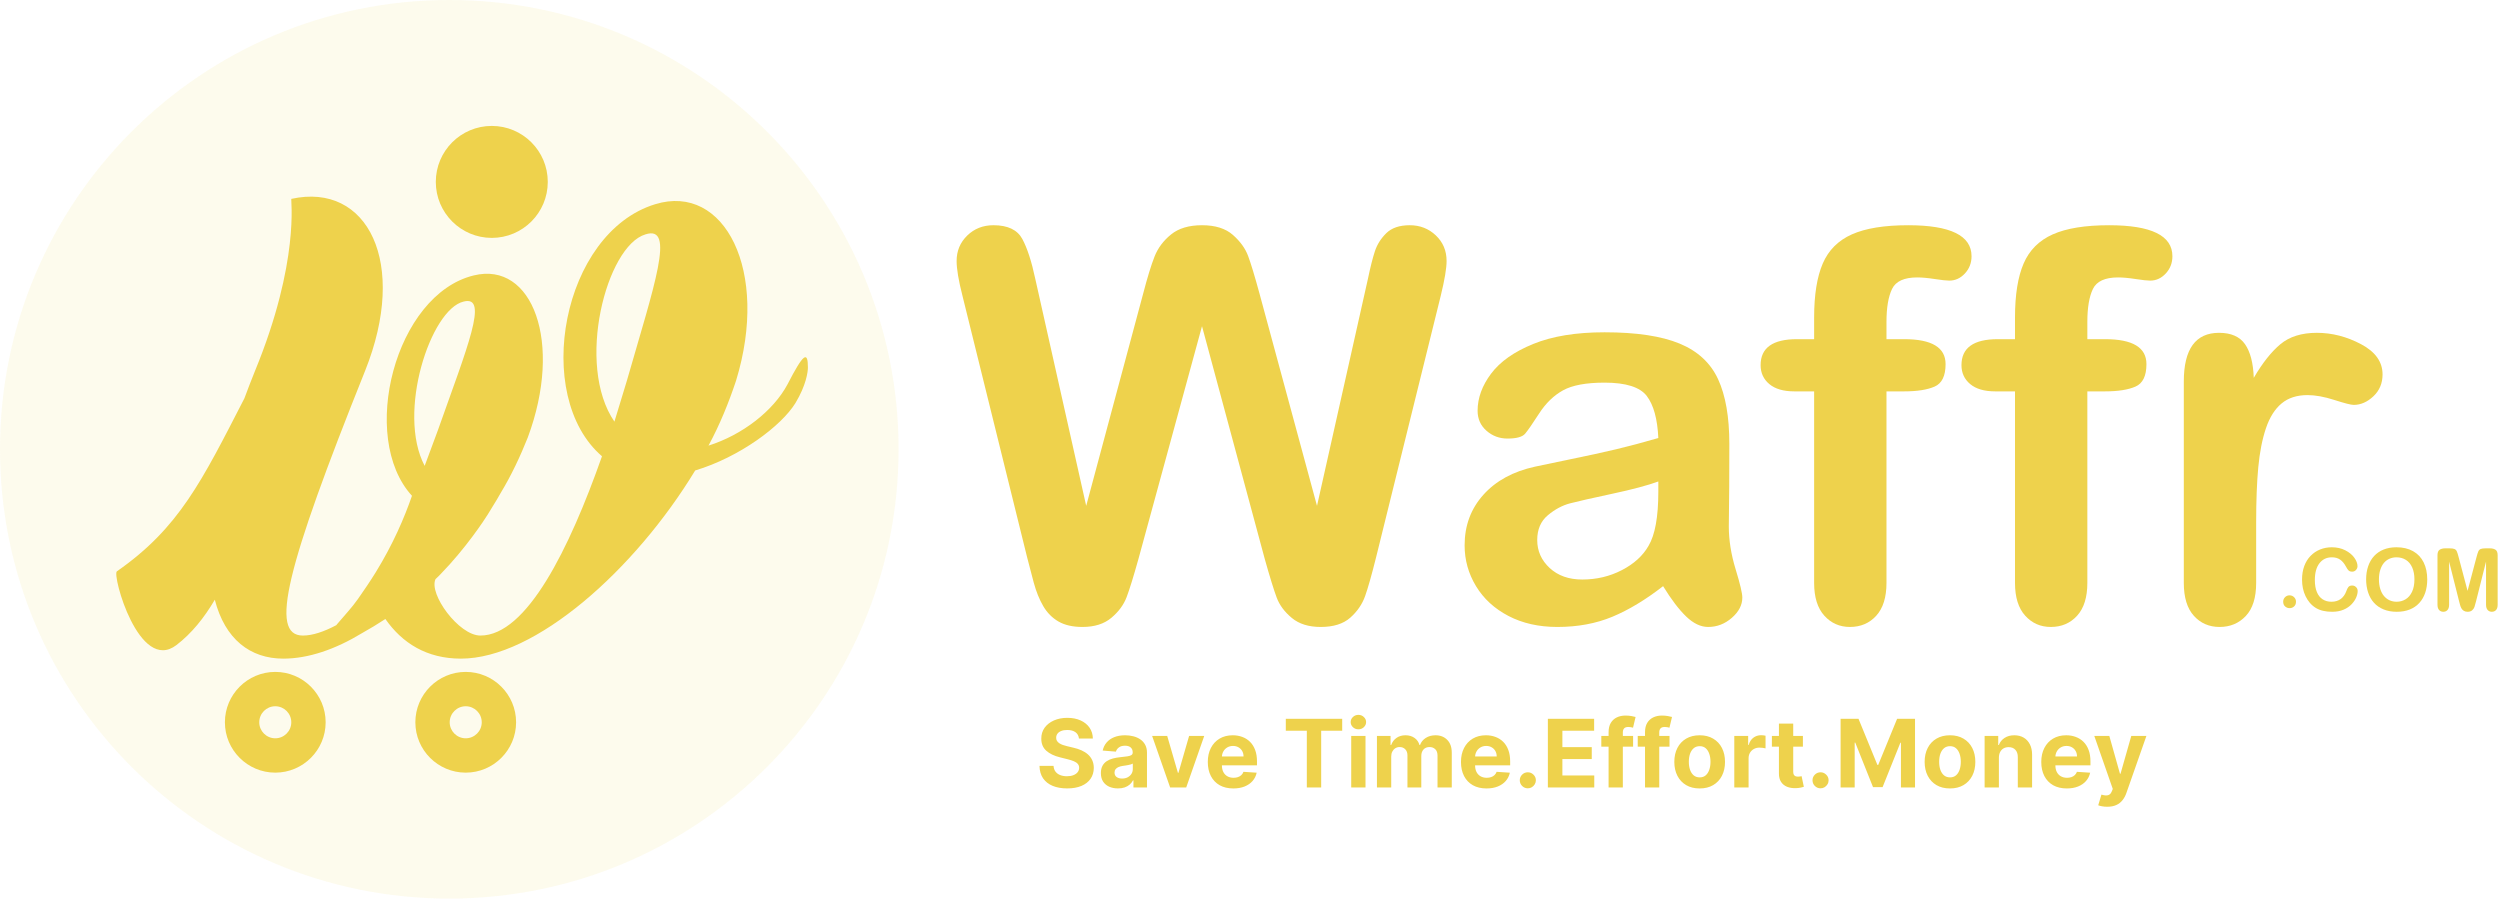<svg width="459" height="165" viewBox="0 0 459 165" fill="none" xmlns="http://www.w3.org/2000/svg">
<g clip-path="url(#clip0_697_86852)">
<path d="M451.492 110.401L449.656 103.104V111.01C449.656 111.448 449.558 111.776 449.362 111.994C449.168 112.213 448.909 112.322 448.585 112.322C448.273 112.322 448.018 112.214 447.82 111.998C447.622 111.782 447.522 111.453 447.522 111.01V101.948C447.522 101.448 447.653 101.11 447.913 100.936C448.174 100.762 448.525 100.674 448.968 100.674H449.686C450.12 100.674 450.433 100.713 450.629 100.792C450.824 100.87 450.968 101.01 451.062 101.213C451.156 101.417 451.262 101.748 451.382 102.206L453.046 108.48L454.71 102.206C454.83 101.748 454.937 101.417 455.03 101.213C455.125 101.01 455.269 100.87 455.464 100.792C455.66 100.713 455.973 100.674 456.406 100.674H457.125C457.568 100.674 457.918 100.762 458.18 100.936C458.44 101.11 458.57 101.448 458.57 101.948V111.01C458.57 111.448 458.472 111.776 458.277 111.994C458.081 112.213 457.82 112.322 457.492 112.322C457.185 112.322 456.932 112.213 456.734 111.994C456.536 111.776 456.437 111.448 456.437 111.01V103.104L454.601 110.401C454.481 110.874 454.384 111.222 454.308 111.444C454.233 111.665 454.093 111.868 453.89 112.049C453.686 112.232 453.406 112.322 453.046 112.322C452.776 112.322 452.546 112.264 452.358 112.148C452.172 112.03 452.025 111.88 451.921 111.698C451.817 111.516 451.736 111.314 451.676 111.093C451.616 110.872 451.554 110.641 451.492 110.401Z" fill="#EED24C"/>
<path d="M232.218 102.655L220.688 59.889L209.01 102.655C208.102 105.899 207.381 108.225 206.846 109.636C206.31 111.047 205.378 112.312 204.048 113.431C202.718 114.551 200.95 115.109 198.745 115.109C196.961 115.109 195.493 114.777 194.342 114.112C193.19 113.448 192.257 112.507 191.545 111.291C190.83 110.073 190.246 108.631 189.793 106.96C189.338 105.291 188.933 103.741 188.577 102.313L176.705 54.293C175.992 51.504 175.634 49.38 175.634 47.92C175.634 46.071 176.284 44.515 177.581 43.249C178.878 41.984 180.484 41.351 182.397 41.351C185.025 41.351 186.792 42.195 187.701 43.881C188.608 45.569 189.404 48.016 190.085 51.229L199.426 92.875L209.886 53.904C210.665 50.92 211.362 48.649 211.978 47.092C212.594 45.536 213.6 44.189 214.996 43.055C216.389 41.919 218.286 41.351 220.688 41.351C223.12 41.351 225.009 41.944 226.356 43.127C227.701 44.312 228.634 45.601 229.153 46.996C229.672 48.391 230.369 50.692 231.245 53.904L241.802 92.875L251.144 51.229C251.598 49.056 252.026 47.352 252.433 46.12C252.838 44.888 253.536 43.785 254.525 42.811C255.516 41.839 256.95 41.351 258.832 41.351C260.712 41.351 262.309 41.976 263.624 43.225C264.937 44.473 265.594 46.039 265.594 47.92C265.594 49.249 265.237 51.375 264.524 54.293L252.652 102.313C251.841 105.557 251.169 107.933 250.634 109.441C250.098 110.951 249.19 112.272 247.909 113.407C246.628 114.541 244.82 115.109 242.484 115.109C240.277 115.109 238.51 114.559 237.181 113.456C235.85 112.352 234.925 111.113 234.408 109.735C233.889 108.355 233.158 105.996 232.218 102.655Z" fill="#EED24C"/>
<path d="M304.468 88.4C302.523 89.113 299.692 89.868 295.979 90.661C292.264 91.457 289.694 92.04 288.267 92.413C286.839 92.787 285.478 93.517 284.18 94.603C282.883 95.691 282.234 97.205 282.234 99.152C282.234 101.163 282.996 102.873 284.52 104.285C286.046 105.696 288.04 106.401 290.504 106.401C293.132 106.401 295.556 105.825 297.778 104.673C299.999 103.524 301.63 102.039 302.668 100.223C303.868 98.211 304.468 94.903 304.468 90.297V88.4ZM305.344 107.617C302.134 110.116 299.027 111.988 296.027 113.237C293.027 114.484 289.662 115.109 285.932 115.109C282.526 115.109 279.534 114.436 276.955 113.092C274.378 111.745 272.388 109.921 270.996 107.617C269.6 105.316 268.903 102.817 268.903 100.125C268.903 96.492 270.054 93.395 272.358 90.832C274.66 88.269 277.823 86.551 281.844 85.675C282.688 85.481 284.779 85.043 288.12 84.361C291.462 83.68 294.324 83.056 296.708 82.488C299.092 81.921 301.678 81.232 304.468 80.421C304.306 76.917 303.6 74.348 302.352 72.708C301.104 71.072 298.516 70.252 294.592 70.252C291.218 70.252 288.68 70.723 286.978 71.663C285.274 72.604 283.815 74.015 282.599 75.896C281.383 77.777 280.523 79.019 280.02 79.617C279.516 80.217 278.44 80.519 276.784 80.519C275.292 80.519 274.003 80.039 272.918 79.083C271.83 78.127 271.287 76.901 271.287 75.409C271.287 73.075 272.114 70.804 273.77 68.597C275.423 66.392 278 64.576 281.504 63.149C285.007 61.721 289.37 61.008 294.592 61.008C300.431 61.008 305.019 61.699 308.36 63.076C311.702 64.455 314.06 66.636 315.44 69.62C316.819 72.604 317.507 76.561 317.507 81.491C317.507 84.604 317.499 87.249 317.483 89.421C317.467 91.595 317.442 94.012 317.41 96.671C317.41 99.168 317.824 101.771 318.651 104.48C319.478 107.188 319.891 108.931 319.891 109.709C319.891 111.072 319.251 112.313 317.97 113.431C316.688 114.551 315.236 115.109 313.615 115.109C312.254 115.109 310.907 114.469 309.578 113.188C308.247 111.908 306.835 110.049 305.344 107.617Z" fill="#EED24C"/>
<path d="M329.912 62.272H333.075V58.283C333.075 54.132 333.603 50.832 334.658 48.383C335.711 45.933 337.495 44.149 340.008 43.029C342.522 41.911 345.968 41.352 350.347 41.352C358.099 41.352 361.975 43.249 361.975 47.044C361.975 48.277 361.57 49.331 360.759 50.207C359.947 51.081 358.991 51.521 357.888 51.521C357.37 51.521 356.478 51.423 355.214 51.229C353.947 51.033 352.878 50.936 352 50.936C349.602 50.936 348.06 51.641 347.38 53.053C346.699 54.464 346.358 56.483 346.358 59.111V62.272H349.618C354.678 62.272 357.208 63.799 357.208 66.847C357.208 69.02 356.534 70.399 355.188 70.981C353.842 71.565 351.986 71.856 349.618 71.856H346.358V107.033C346.358 109.66 345.732 111.664 344.484 113.041C343.235 114.42 341.622 115.109 339.644 115.109C337.763 115.109 336.196 114.42 334.948 113.041C333.7 111.664 333.075 109.66 333.075 107.033V71.856H329.427C327.447 71.856 325.924 71.411 324.852 70.52C323.782 69.628 323.247 68.468 323.247 67.04C323.247 63.861 325.468 62.272 329.912 62.272Z" fill="#EED24C"/>
<path d="M366.791 62.272H369.954V58.283C369.954 54.132 370.482 50.832 371.537 48.383C372.59 45.933 374.374 44.149 376.887 43.029C379.401 41.911 382.847 41.352 387.226 41.352C394.978 41.352 398.854 43.249 398.854 47.044C398.854 48.277 398.449 49.331 397.638 50.207C396.826 51.081 395.87 51.521 394.767 51.521C394.249 51.521 393.357 51.423 392.093 51.229C390.826 51.033 389.757 50.936 388.879 50.936C386.481 50.936 384.939 51.641 384.259 53.053C383.578 54.464 383.237 56.483 383.237 59.111V62.272H386.497C391.557 62.272 394.087 63.799 394.087 66.847C394.087 69.02 393.413 70.399 392.067 70.981C390.721 71.565 388.865 71.856 386.497 71.856H383.237V107.033C383.237 109.66 382.611 111.664 381.363 113.041C380.114 114.42 378.501 115.109 376.523 115.109C374.642 115.109 373.075 114.42 371.827 113.041C370.579 111.664 369.954 109.66 369.954 107.033V71.856H366.306C364.326 71.856 362.803 71.411 361.731 70.52C360.661 69.628 360.126 68.468 360.126 67.04C360.126 63.861 362.347 62.272 366.791 62.272Z" fill="#EED24C"/>
<path d="M414.23 95.94V107.033C414.23 109.727 413.597 111.745 412.331 113.091C411.067 114.436 409.462 115.109 407.515 115.109C405.601 115.109 404.029 114.428 402.797 113.067C401.563 111.704 400.947 109.693 400.947 107.033V70.057C400.947 64.089 403.103 61.105 407.418 61.105C409.623 61.105 411.213 61.803 412.186 63.196C413.159 64.592 413.695 66.651 413.791 69.376C415.381 66.651 417.01 64.592 418.682 63.196C420.351 61.803 422.582 61.105 425.37 61.105C428.159 61.105 430.869 61.803 433.495 63.196C436.123 64.592 437.437 66.441 437.437 68.744C437.437 70.365 436.877 71.704 435.758 72.757C434.639 73.812 433.43 74.339 432.134 74.339C431.647 74.339 430.471 74.039 428.606 73.439C426.741 72.839 425.094 72.539 423.667 72.539C421.722 72.539 420.133 73.049 418.901 74.072C417.667 75.092 416.71 76.609 416.03 78.62C415.349 80.632 414.878 83.023 414.619 85.797C414.359 88.571 414.23 91.951 414.23 95.94Z" fill="#EED24C"/>
<path d="M198.095 135.593C198.045 135.097 197.834 134.711 197.461 134.436C197.087 134.161 196.58 134.024 195.94 134.024C195.505 134.024 195.138 134.085 194.838 134.208C194.539 134.327 194.309 134.494 194.149 134.707C193.993 134.92 193.915 135.162 193.915 135.433C193.907 135.659 193.954 135.856 194.057 136.024C194.163 136.193 194.309 136.338 194.494 136.461C194.678 136.58 194.892 136.685 195.134 136.775C195.376 136.861 195.635 136.935 195.909 136.997L197.042 137.268C197.592 137.391 198.097 137.555 198.556 137.76C199.016 137.965 199.414 138.218 199.751 138.517C200.087 138.817 200.348 139.17 200.532 139.576C200.721 139.982 200.817 140.448 200.822 140.973C200.817 141.745 200.62 142.414 200.231 142.98C199.845 143.542 199.287 143.979 198.556 144.291C197.83 144.599 196.954 144.753 195.928 144.753C194.91 144.753 194.024 144.597 193.269 144.285C192.518 143.973 191.931 143.511 191.508 142.9C191.09 142.284 190.87 141.523 190.85 140.616H193.429C193.458 141.039 193.579 141.392 193.792 141.675C194.01 141.954 194.299 142.165 194.66 142.309C195.025 142.449 195.438 142.518 195.897 142.518C196.349 142.518 196.74 142.453 197.073 142.321C197.409 142.19 197.67 142.007 197.855 141.773C198.039 141.54 198.132 141.271 198.132 140.967C198.132 140.684 198.047 140.446 197.879 140.253C197.715 140.06 197.473 139.896 197.153 139.761C196.837 139.625 196.449 139.502 195.99 139.391L194.617 139.047C193.554 138.788 192.715 138.384 192.099 137.834C191.484 137.284 191.178 136.543 191.182 135.612C191.178 134.849 191.381 134.182 191.791 133.611C192.206 133.041 192.774 132.596 193.497 132.276C194.219 131.955 195.04 131.795 195.959 131.795C196.894 131.795 197.711 131.955 198.409 132.276C199.11 132.596 199.656 133.041 200.046 133.611C200.436 134.182 200.637 134.842 200.649 135.593H198.095ZM205.261 144.753C204.658 144.753 204.12 144.648 203.648 144.439C203.177 144.225 202.803 143.911 202.528 143.497C202.257 143.078 202.122 142.557 202.122 141.934C202.122 141.408 202.218 140.967 202.411 140.61C202.604 140.253 202.867 139.966 203.199 139.748C203.532 139.531 203.909 139.367 204.332 139.256C204.759 139.145 205.206 139.067 205.674 139.022C206.224 138.965 206.667 138.911 207.003 138.862C207.34 138.809 207.584 138.731 207.736 138.628C207.888 138.525 207.963 138.374 207.963 138.173V138.136C207.963 137.746 207.84 137.444 207.594 137.231C207.352 137.017 207.007 136.911 206.56 136.911C206.088 136.911 205.713 137.015 205.434 137.225C205.155 137.43 204.97 137.688 204.88 138L202.454 137.803C202.577 137.229 202.82 136.732 203.181 136.314C203.542 135.891 204.008 135.567 204.578 135.341C205.152 135.111 205.817 134.996 206.572 134.996C207.098 134.996 207.6 135.058 208.08 135.181C208.565 135.304 208.993 135.495 209.367 135.753C209.744 136.012 210.042 136.344 210.259 136.751C210.477 137.153 210.586 137.635 210.586 138.197V144.574H208.099V143.263H208.025C207.873 143.559 207.67 143.819 207.416 144.045C207.161 144.266 206.855 144.441 206.498 144.568C206.141 144.691 205.729 144.753 205.261 144.753ZM206.012 142.943C206.398 142.943 206.739 142.867 207.034 142.715C207.329 142.559 207.561 142.35 207.73 142.087C207.898 141.825 207.982 141.527 207.982 141.195V140.192C207.9 140.245 207.787 140.294 207.643 140.339C207.504 140.38 207.346 140.419 207.169 140.456C206.993 140.489 206.816 140.52 206.64 140.549C206.464 140.573 206.304 140.596 206.16 140.616C205.852 140.661 205.583 140.733 205.354 140.832C205.124 140.93 204.945 141.064 204.818 141.232C204.691 141.396 204.627 141.601 204.627 141.847C204.627 142.204 204.756 142.477 205.015 142.666C205.278 142.851 205.61 142.943 206.012 142.943ZM221.096 135.119L217.791 144.574H214.836L211.531 135.119H214.301L216.264 141.884H216.363L218.32 135.119H221.096ZM226.442 144.759C225.47 144.759 224.632 144.562 223.931 144.168C223.233 143.77 222.696 143.208 222.318 142.481C221.94 141.751 221.752 140.887 221.752 139.89C221.752 138.917 221.94 138.064 222.318 137.329C222.696 136.595 223.227 136.022 223.912 135.612C224.602 135.201 225.41 134.996 226.338 134.996C226.961 134.996 227.542 135.097 228.08 135.298C228.621 135.495 229.093 135.792 229.495 136.19C229.902 136.589 230.218 137.089 230.443 137.692C230.669 138.292 230.782 138.993 230.782 139.798V140.518H222.798V138.893H228.313C228.313 138.515 228.231 138.181 228.067 137.889C227.903 137.598 227.675 137.37 227.384 137.206C227.097 137.038 226.762 136.954 226.381 136.954C225.983 136.954 225.63 137.046 225.322 137.231C225.018 137.411 224.78 137.655 224.608 137.963C224.436 138.267 224.347 138.605 224.343 138.979V140.524C224.343 140.992 224.429 141.396 224.602 141.737C224.778 142.077 225.026 142.34 225.347 142.524C225.667 142.709 226.046 142.801 226.485 142.801C226.777 142.801 227.043 142.76 227.285 142.678C227.528 142.596 227.735 142.473 227.907 142.309C228.08 142.145 228.211 141.944 228.301 141.706L230.726 141.866C230.603 142.449 230.351 142.957 229.969 143.392C229.592 143.823 229.103 144.16 228.504 144.402C227.909 144.64 227.222 144.759 226.442 144.759ZM236.074 134.165V131.968H246.427V134.165H242.568V144.574H239.933V134.165H236.074ZM248.083 144.574V135.119H250.706V144.574H248.083ZM249.401 133.901C249.011 133.901 248.676 133.771 248.397 133.513C248.122 133.25 247.985 132.936 247.985 132.571C247.985 132.21 248.122 131.9 248.397 131.642C248.676 131.379 249.011 131.248 249.401 131.248C249.79 131.248 250.123 131.379 250.398 131.642C250.677 131.9 250.816 132.21 250.816 132.571C250.816 132.936 250.677 133.25 250.398 133.513C250.123 133.771 249.79 133.901 249.401 133.901ZM252.806 144.574V135.119H255.305V136.788H255.416C255.613 136.234 255.941 135.797 256.401 135.476C256.861 135.156 257.41 134.996 258.051 134.996C258.699 134.996 259.251 135.158 259.706 135.483C260.162 135.803 260.466 136.238 260.617 136.788H260.716C260.909 136.246 261.258 135.813 261.762 135.489C262.271 135.16 262.872 134.996 263.566 134.996C264.448 134.996 265.164 135.277 265.714 135.84C266.268 136.398 266.545 137.19 266.545 138.216V144.574H263.929V138.733C263.929 138.207 263.79 137.813 263.51 137.551C263.231 137.288 262.883 137.157 262.464 137.157C261.988 137.157 261.617 137.309 261.35 137.612C261.083 137.912 260.95 138.308 260.95 138.8V144.574H258.408V138.677C258.408 138.214 258.274 137.844 258.007 137.569C257.745 137.294 257.398 137.157 256.967 137.157C256.676 137.157 256.413 137.231 256.179 137.378C255.949 137.522 255.767 137.725 255.631 137.988C255.496 138.246 255.428 138.55 255.428 138.899V144.574H252.806ZM272.925 144.759C271.953 144.759 271.116 144.562 270.414 144.168C269.716 143.77 269.179 143.208 268.801 142.481C268.424 141.751 268.235 140.887 268.235 139.89C268.235 138.917 268.424 138.064 268.801 137.329C269.179 136.595 269.71 136.022 270.395 135.612C271.085 135.201 271.893 134.996 272.821 134.996C273.444 134.996 274.025 135.097 274.563 135.298C275.104 135.495 275.576 135.792 275.978 136.19C276.385 136.589 276.701 137.089 276.926 137.692C277.152 138.292 277.265 138.993 277.265 139.798V140.518H269.281V138.893H274.797C274.797 138.515 274.714 138.181 274.55 137.889C274.386 137.598 274.158 137.37 273.867 137.206C273.58 137.038 273.245 136.954 272.864 136.954C272.466 136.954 272.113 137.046 271.805 137.231C271.501 137.411 271.263 137.655 271.091 137.963C270.919 138.267 270.83 138.605 270.826 138.979V140.524C270.826 140.992 270.912 141.396 271.085 141.737C271.261 142.077 271.51 142.34 271.83 142.524C272.15 142.709 272.529 142.801 272.968 142.801C273.26 142.801 273.526 142.76 273.769 142.678C274.011 142.596 274.218 142.473 274.39 142.309C274.563 142.145 274.694 141.944 274.784 141.706L277.209 141.866C277.086 142.449 276.834 142.957 276.452 143.392C276.075 143.823 275.586 144.16 274.987 144.402C274.392 144.64 273.705 144.759 272.925 144.759ZM280.509 144.734C280.103 144.734 279.754 144.591 279.462 144.303C279.175 144.012 279.032 143.663 279.032 143.257C279.032 142.855 279.175 142.51 279.462 142.223C279.754 141.936 280.103 141.792 280.509 141.792C280.903 141.792 281.247 141.936 281.543 142.223C281.838 142.51 281.986 142.855 281.986 143.257C281.986 143.528 281.916 143.776 281.777 144.002C281.641 144.223 281.463 144.402 281.241 144.537C281.02 144.669 280.776 144.734 280.509 144.734ZM284.188 144.574V131.968H292.683V134.165H286.854V137.169H292.246V139.367H286.854V142.377H292.707V144.574H284.188ZM299.837 135.119V137.089H294.002V135.119H299.837ZM295.337 144.574V134.436C295.337 133.751 295.471 133.182 295.737 132.731C296.008 132.28 296.378 131.941 296.845 131.715C297.313 131.49 297.845 131.377 298.44 131.377C298.842 131.377 299.209 131.408 299.542 131.469C299.878 131.531 300.128 131.586 300.293 131.635L299.825 133.605C299.722 133.572 299.595 133.542 299.443 133.513C299.295 133.484 299.144 133.47 298.988 133.47C298.602 133.47 298.333 133.56 298.181 133.741C298.029 133.917 297.953 134.165 297.953 134.485V144.574H295.337ZM306.523 135.119V137.089H300.688V135.119H306.523ZM302.024 144.574V134.436C302.024 133.751 302.157 133.182 302.424 132.731C302.695 132.28 303.064 131.941 303.532 131.715C304 131.49 304.531 131.377 305.126 131.377C305.528 131.377 305.896 131.408 306.228 131.469C306.564 131.531 306.815 131.586 306.979 131.635L306.511 133.605C306.409 133.572 306.281 133.542 306.129 133.513C305.982 133.484 305.83 133.47 305.674 133.47C305.288 133.47 305.019 133.56 304.868 133.741C304.716 133.917 304.64 134.165 304.64 134.485V144.574H302.024ZM312.059 144.759C311.103 144.759 310.276 144.556 309.578 144.149C308.885 143.739 308.349 143.169 307.971 142.438C307.594 141.704 307.405 140.852 307.405 139.884C307.405 138.907 307.594 138.054 307.971 137.323C308.349 136.589 308.885 136.018 309.578 135.612C310.276 135.201 311.103 134.996 312.059 134.996C313.015 134.996 313.84 135.201 314.533 135.612C315.231 136.018 315.768 136.589 316.146 137.323C316.523 138.054 316.712 138.907 316.712 139.884C316.712 140.852 316.523 141.704 316.146 142.438C315.768 143.169 315.231 143.739 314.533 144.149C313.84 144.556 313.015 144.759 312.059 144.759ZM312.071 142.728C312.506 142.728 312.869 142.604 313.161 142.358C313.452 142.108 313.671 141.767 313.819 141.336C313.971 140.906 314.047 140.415 314.047 139.865C314.047 139.315 313.971 138.825 313.819 138.394C313.671 137.963 313.452 137.623 313.161 137.372C312.869 137.122 312.506 136.997 312.071 136.997C311.632 136.997 311.263 137.122 310.963 137.372C310.668 137.623 310.444 137.963 310.292 138.394C310.144 138.825 310.07 139.315 310.07 139.865C310.07 140.415 310.144 140.906 310.292 141.336C310.444 141.767 310.668 142.108 310.963 142.358C311.263 142.604 311.632 142.728 312.071 142.728ZM318.417 144.574V135.119H320.96V136.769H321.058C321.23 136.182 321.52 135.739 321.926 135.439C322.332 135.136 322.8 134.984 323.329 134.984C323.461 134.984 323.602 134.992 323.754 135.009C323.906 135.025 324.039 135.048 324.154 135.076V137.403C324.031 137.366 323.861 137.333 323.643 137.305C323.426 137.276 323.227 137.262 323.046 137.262C322.661 137.262 322.316 137.346 322.012 137.514C321.713 137.678 321.475 137.908 321.298 138.203C321.126 138.499 321.04 138.839 321.04 139.225V144.574H318.417ZM331.013 135.119V137.089H325.319V135.119H331.013ZM326.612 132.854H329.234V141.669C329.234 141.911 329.271 142.1 329.345 142.235C329.419 142.366 329.521 142.459 329.653 142.512C329.788 142.565 329.944 142.592 330.12 142.592C330.244 142.592 330.367 142.582 330.49 142.561C330.613 142.537 330.707 142.518 330.773 142.506L331.185 144.457C331.054 144.498 330.869 144.545 330.631 144.599C330.393 144.656 330.104 144.691 329.763 144.703C329.131 144.728 328.577 144.644 328.101 144.451C327.63 144.258 327.262 143.959 327 143.552C326.737 143.146 326.608 142.633 326.612 142.014V132.854ZM334.254 144.734C333.848 144.734 333.499 144.591 333.207 144.303C332.92 144.012 332.777 143.663 332.777 143.257C332.777 142.855 332.92 142.51 333.207 142.223C333.499 141.936 333.848 141.792 334.254 141.792C334.648 141.792 334.992 141.936 335.288 142.223C335.583 142.51 335.731 142.855 335.731 143.257C335.731 143.528 335.661 143.776 335.522 144.002C335.386 144.223 335.208 144.402 334.986 144.537C334.765 144.669 334.521 144.734 334.254 144.734ZM337.933 131.968H341.22L344.692 140.438H344.84L348.311 131.968H351.598V144.574H349.013V136.369H348.908L345.646 144.513H343.886L340.623 136.338H340.519V144.574H337.933V131.968ZM358.017 144.759C357.061 144.759 356.234 144.556 355.536 144.149C354.843 143.739 354.307 143.169 353.93 142.438C353.552 141.704 353.364 140.852 353.364 139.884C353.364 138.907 353.552 138.054 353.93 137.323C354.307 136.589 354.843 136.018 355.536 135.612C356.234 135.201 357.061 134.996 358.017 134.996C358.973 134.996 359.798 135.201 360.492 135.612C361.189 136.018 361.727 136.589 362.104 137.323C362.482 138.054 362.671 138.907 362.671 139.884C362.671 140.852 362.482 141.704 362.104 142.438C361.727 143.169 361.189 143.739 360.492 144.149C359.798 144.556 358.973 144.759 358.017 144.759ZM358.029 142.728C358.464 142.728 358.828 142.604 359.119 142.358C359.41 142.108 359.63 141.767 359.778 141.336C359.929 140.906 360.005 140.415 360.005 139.865C360.005 139.315 359.929 138.825 359.778 138.394C359.63 137.963 359.41 137.623 359.119 137.372C358.828 137.122 358.464 136.997 358.029 136.997C357.59 136.997 357.221 137.122 356.921 137.372C356.626 137.623 356.402 137.963 356.25 138.394C356.103 138.825 356.029 139.315 356.029 139.865C356.029 140.415 356.103 140.906 356.25 141.336C356.402 141.767 356.626 142.108 356.921 142.358C357.221 142.604 357.59 142.728 358.029 142.728ZM366.998 139.108V144.574H364.376V135.119H366.875V136.788H366.986C367.195 136.238 367.546 135.803 368.038 135.483C368.531 135.158 369.128 134.996 369.829 134.996C370.486 134.996 371.058 135.14 371.547 135.427C372.035 135.714 372.415 136.125 372.686 136.658C372.956 137.188 373.092 137.82 373.092 138.554V144.574H370.47V139.022C370.474 138.443 370.326 137.992 370.026 137.668C369.727 137.339 369.314 137.175 368.789 137.175C368.436 137.175 368.124 137.251 367.853 137.403C367.587 137.555 367.377 137.777 367.226 138.068C367.078 138.355 367.002 138.702 366.998 139.108ZM379.467 144.759C378.495 144.759 377.658 144.562 376.956 144.168C376.258 143.77 375.721 143.208 375.343 142.481C374.966 141.751 374.777 140.887 374.777 139.89C374.777 138.917 374.966 138.064 375.343 137.329C375.721 136.595 376.252 136.022 376.937 135.612C377.627 135.201 378.435 134.996 379.363 134.996C379.986 134.996 380.567 135.097 381.105 135.298C381.646 135.495 382.118 135.792 382.52 136.19C382.927 136.589 383.243 137.089 383.468 137.692C383.694 138.292 383.807 138.993 383.807 139.798V140.518H375.823V138.893H381.339C381.339 138.515 381.257 138.181 381.092 137.889C380.928 137.598 380.7 137.37 380.409 137.206C380.122 137.038 379.787 136.954 379.406 136.954C379.008 136.954 378.655 137.046 378.347 137.231C378.043 137.411 377.805 137.655 377.633 137.963C377.461 138.267 377.372 138.605 377.368 138.979V140.524C377.368 140.992 377.454 141.396 377.627 141.737C377.803 142.077 378.052 142.34 378.372 142.524C378.692 142.709 379.071 142.801 379.51 142.801C379.802 142.801 380.069 142.76 380.311 142.678C380.553 142.596 380.76 142.473 380.932 142.309C381.105 142.145 381.236 141.944 381.326 141.706L383.752 141.866C383.628 142.449 383.376 142.957 382.994 143.392C382.617 143.823 382.129 144.16 381.529 144.402C380.934 144.64 380.247 144.759 379.467 144.759ZM386.883 148.12C386.551 148.12 386.239 148.093 385.948 148.04C385.66 147.991 385.422 147.927 385.233 147.849L385.824 145.891C386.132 145.986 386.409 146.037 386.655 146.045C386.906 146.054 387.121 145.996 387.302 145.873C387.486 145.75 387.636 145.541 387.751 145.245L387.905 144.845L384.513 135.119H387.271L389.228 142.063H389.327L391.303 135.119H394.079L390.404 145.596C390.228 146.105 389.988 146.548 389.684 146.926C389.384 147.307 389.005 147.601 388.545 147.806C388.086 148.015 387.532 148.12 386.883 148.12Z" fill="#EED24C"/>
<path d="M164.979 82.488C164.979 128.047 128.047 164.978 82.489 164.978C36.932 164.978 0 128.047 0 82.488C0 36.931 36.932 0 82.489 0C128.047 0 164.979 36.931 164.979 82.488Z" fill="#EED24C" fill-opacity="0.1"/>
<path d="M115.088 69.919L112.807 77.415C105.636 66.987 111.34 45.15 118.509 43.031C124.051 41.238 120.14 52.32 115.088 69.919ZM85.121 55.368C89.812 54.143 85.8 63.727 80.384 79.027L77.969 85.535C72.811 75.795 79.067 56.776 85.121 55.368ZM144.584 70.571C141.976 75.459 136.273 79.861 130.08 81.815C132.199 77.903 133.828 73.831 135.132 69.919C141.324 49.712 133.013 33.579 120.303 37.491C103.192 42.706 97.651 72.69 110.525 83.771C104.496 100.882 96.673 116.688 88.199 116.688C84.251 116.688 78.667 109.047 79.964 106.32C80.136 106.152 80.319 105.996 80.488 105.826C80.621 105.691 80.751 105.556 80.883 105.42C80.887 105.418 80.891 105.416 80.893 105.414C80.893 105.412 80.893 105.411 80.893 105.41C85.511 100.671 88.945 95.447 89.54 94.478C91.028 92.062 91.785 90.815 91.879 90.587C93.903 87.252 95.536 83.742 96.889 80.354C103.431 62.814 97.74 47.932 86.993 50.565C72.532 54.065 65.828 80.334 75.637 91.028C74.253 95.034 72.167 99.911 68.973 105.09C67.947 106.752 66.845 108.362 65.728 109.962C64.588 111.594 63.152 113.086 61.872 114.616C61.829 114.668 61.789 114.723 61.749 114.778C59.463 115.995 57.363 116.688 55.608 116.688C49.415 116.688 52.511 104.303 67.015 68.126C75 48.246 67.504 33.416 53.489 36.513C53.325 36.513 55.119 47.919 46.808 68.126C46.112 69.84 45.477 71.499 44.876 73.126C37.033 88.379 32.881 96.936 21.46 104.898C20.535 105.519 25.539 123.698 32.405 118.427C35.196 116.28 37.481 113.443 39.439 110.111C41.307 117.359 45.932 120.926 52.023 120.926C56.588 120.926 61.548 119.23 66.443 116.258C67.912 115.44 69.351 114.571 70.755 113.648C73.848 118.083 78.363 120.926 84.615 120.926C98.303 120.926 116.555 104.63 127.636 86.379C135.783 83.934 143.443 78.23 146.049 73.994C148.005 70.734 148.332 68.288 148.332 67.475C148.332 64.379 147.517 64.867 144.584 70.571Z" fill="#EED24C"/>
<path d="M90.293 43.677C95.97 43.677 100.571 39.075 100.571 33.398C100.571 27.721 95.97 23.119 90.293 23.119C84.617 23.119 80.014 27.721 80.014 33.398C80.014 39.075 84.617 43.677 90.293 43.677Z" fill="#EED24C"/>
<path d="M85.507 135.552C83.884 135.552 82.565 134.232 82.565 132.611C82.565 130.988 83.884 129.669 85.507 129.669C87.128 129.669 88.448 130.988 88.448 132.611C88.448 134.232 87.128 135.552 85.507 135.552ZM85.507 123.361C80.407 123.361 76.259 127.511 76.259 132.611C76.259 137.709 80.407 141.857 85.507 141.857C90.605 141.857 94.755 137.709 94.755 132.611C94.755 127.511 90.605 123.361 85.507 123.361Z" fill="#EED24C"/>
<path d="M50.54 135.552C48.919 135.552 47.599 134.232 47.599 132.611C47.599 130.988 48.919 129.669 50.54 129.669C52.163 129.669 53.481 130.988 53.481 132.611C53.481 134.232 52.163 135.552 50.54 135.552ZM50.54 123.361C45.441 123.361 41.292 127.511 41.292 132.611C41.292 137.709 45.441 141.857 50.54 141.857C55.64 141.857 59.788 137.709 59.788 132.611C59.788 127.511 55.64 123.361 50.54 123.361Z" fill="#EED24C"/>
<path d="M432.867 108.51C432.867 108.874 432.777 109.269 432.597 109.694C432.417 110.118 432.135 110.536 431.749 110.944C431.364 111.353 430.872 111.685 430.273 111.94C429.673 112.196 428.976 112.322 428.179 112.322C427.575 112.322 427.025 112.265 426.531 112.15C426.036 112.037 425.587 111.858 425.183 111.616C424.78 111.373 424.408 111.054 424.069 110.658C423.768 110.3 423.509 109.897 423.296 109.452C423.083 109.006 422.923 108.532 422.816 108.026C422.709 107.521 422.656 106.984 422.656 106.417C422.656 105.494 422.789 104.669 423.059 103.94C423.327 103.21 423.711 102.588 424.211 102.069C424.711 101.55 425.296 101.156 425.968 100.885C426.64 100.614 427.356 100.48 428.116 100.48C429.044 100.48 429.869 100.664 430.593 101.034C431.317 101.404 431.872 101.861 432.257 102.405C432.643 102.949 432.836 103.464 432.836 103.948C432.836 104.213 432.741 104.448 432.555 104.65C432.367 104.854 432.14 104.956 431.875 104.956C431.577 104.956 431.355 104.885 431.207 104.745C431.059 104.604 430.893 104.362 430.711 104.018C430.408 103.45 430.053 103.026 429.644 102.745C429.235 102.464 428.731 102.322 428.132 102.322C427.179 102.322 426.42 102.685 425.855 103.409C425.289 104.133 425.007 105.161 425.007 106.494C425.007 107.385 425.132 108.126 425.383 108.717C425.632 109.309 425.987 109.75 426.445 110.041C426.903 110.333 427.44 110.48 428.055 110.48C428.721 110.48 429.284 110.314 429.745 109.982C430.207 109.652 430.555 109.166 430.788 108.526C430.888 108.224 431.009 107.978 431.156 107.788C431.301 107.597 431.536 107.502 431.859 107.502C432.135 107.502 432.372 107.598 432.569 107.792C432.768 107.984 432.867 108.224 432.867 108.51Z" fill="#EED24C"/>
<path d="M443.289 106.37C443.289 105.531 443.153 104.805 442.882 104.19C442.611 103.575 442.225 103.111 441.722 102.795C441.219 102.481 440.643 102.323 439.991 102.323C439.529 102.323 439.099 102.41 438.706 102.585C438.314 102.759 437.975 103.013 437.691 103.346C437.407 103.679 437.183 104.106 437.019 104.623C436.855 105.142 436.773 105.725 436.773 106.37C436.773 107.021 436.855 107.61 437.019 108.135C437.183 108.662 437.415 109.098 437.714 109.445C438.014 109.79 438.358 110.05 438.746 110.222C439.134 110.394 439.559 110.479 440.023 110.479C440.617 110.479 441.162 110.331 441.659 110.034C442.157 109.737 442.553 109.279 442.847 108.659C443.142 108.039 443.289 107.277 443.289 106.37ZM439.991 100.479C441.179 100.479 442.199 100.721 443.05 101.202C443.902 101.683 444.546 102.369 444.983 103.257C445.422 104.145 445.641 105.187 445.641 106.386C445.641 107.271 445.521 108.075 445.281 108.799C445.041 109.523 444.682 110.151 444.203 110.682C443.723 111.214 443.135 111.621 442.437 111.901C441.739 112.182 440.939 112.323 440.038 112.323C439.143 112.323 438.341 112.178 437.633 111.89C436.925 111.601 436.333 111.193 435.859 110.667C435.385 110.141 435.027 109.509 434.785 108.769C434.542 108.029 434.422 107.23 434.422 106.37C434.422 105.49 434.547 104.682 434.801 103.949C435.053 103.214 435.419 102.589 435.898 102.073C436.377 101.558 436.961 101.163 437.649 100.89C438.335 100.617 439.117 100.479 439.991 100.479Z" fill="#EED24C"/>
<path d="M420.38 111.655C420.057 111.655 419.778 111.551 419.544 111.343C419.309 111.134 419.192 110.843 419.192 110.467C419.192 110.15 419.304 109.877 419.528 109.647C419.752 109.418 420.028 109.303 420.356 109.303C420.685 109.303 420.964 109.417 421.196 109.643C421.428 109.87 421.544 110.145 421.544 110.467C421.544 110.838 421.428 111.127 421.196 111.339C420.964 111.55 420.692 111.655 420.38 111.655Z" fill="#EED24C"/>
</g>
<defs>
<clipPath id="clip0_697_86852">
<rect width="458.57" height="164.977" fill="white"/>
</clipPath>
</defs>
</svg>
